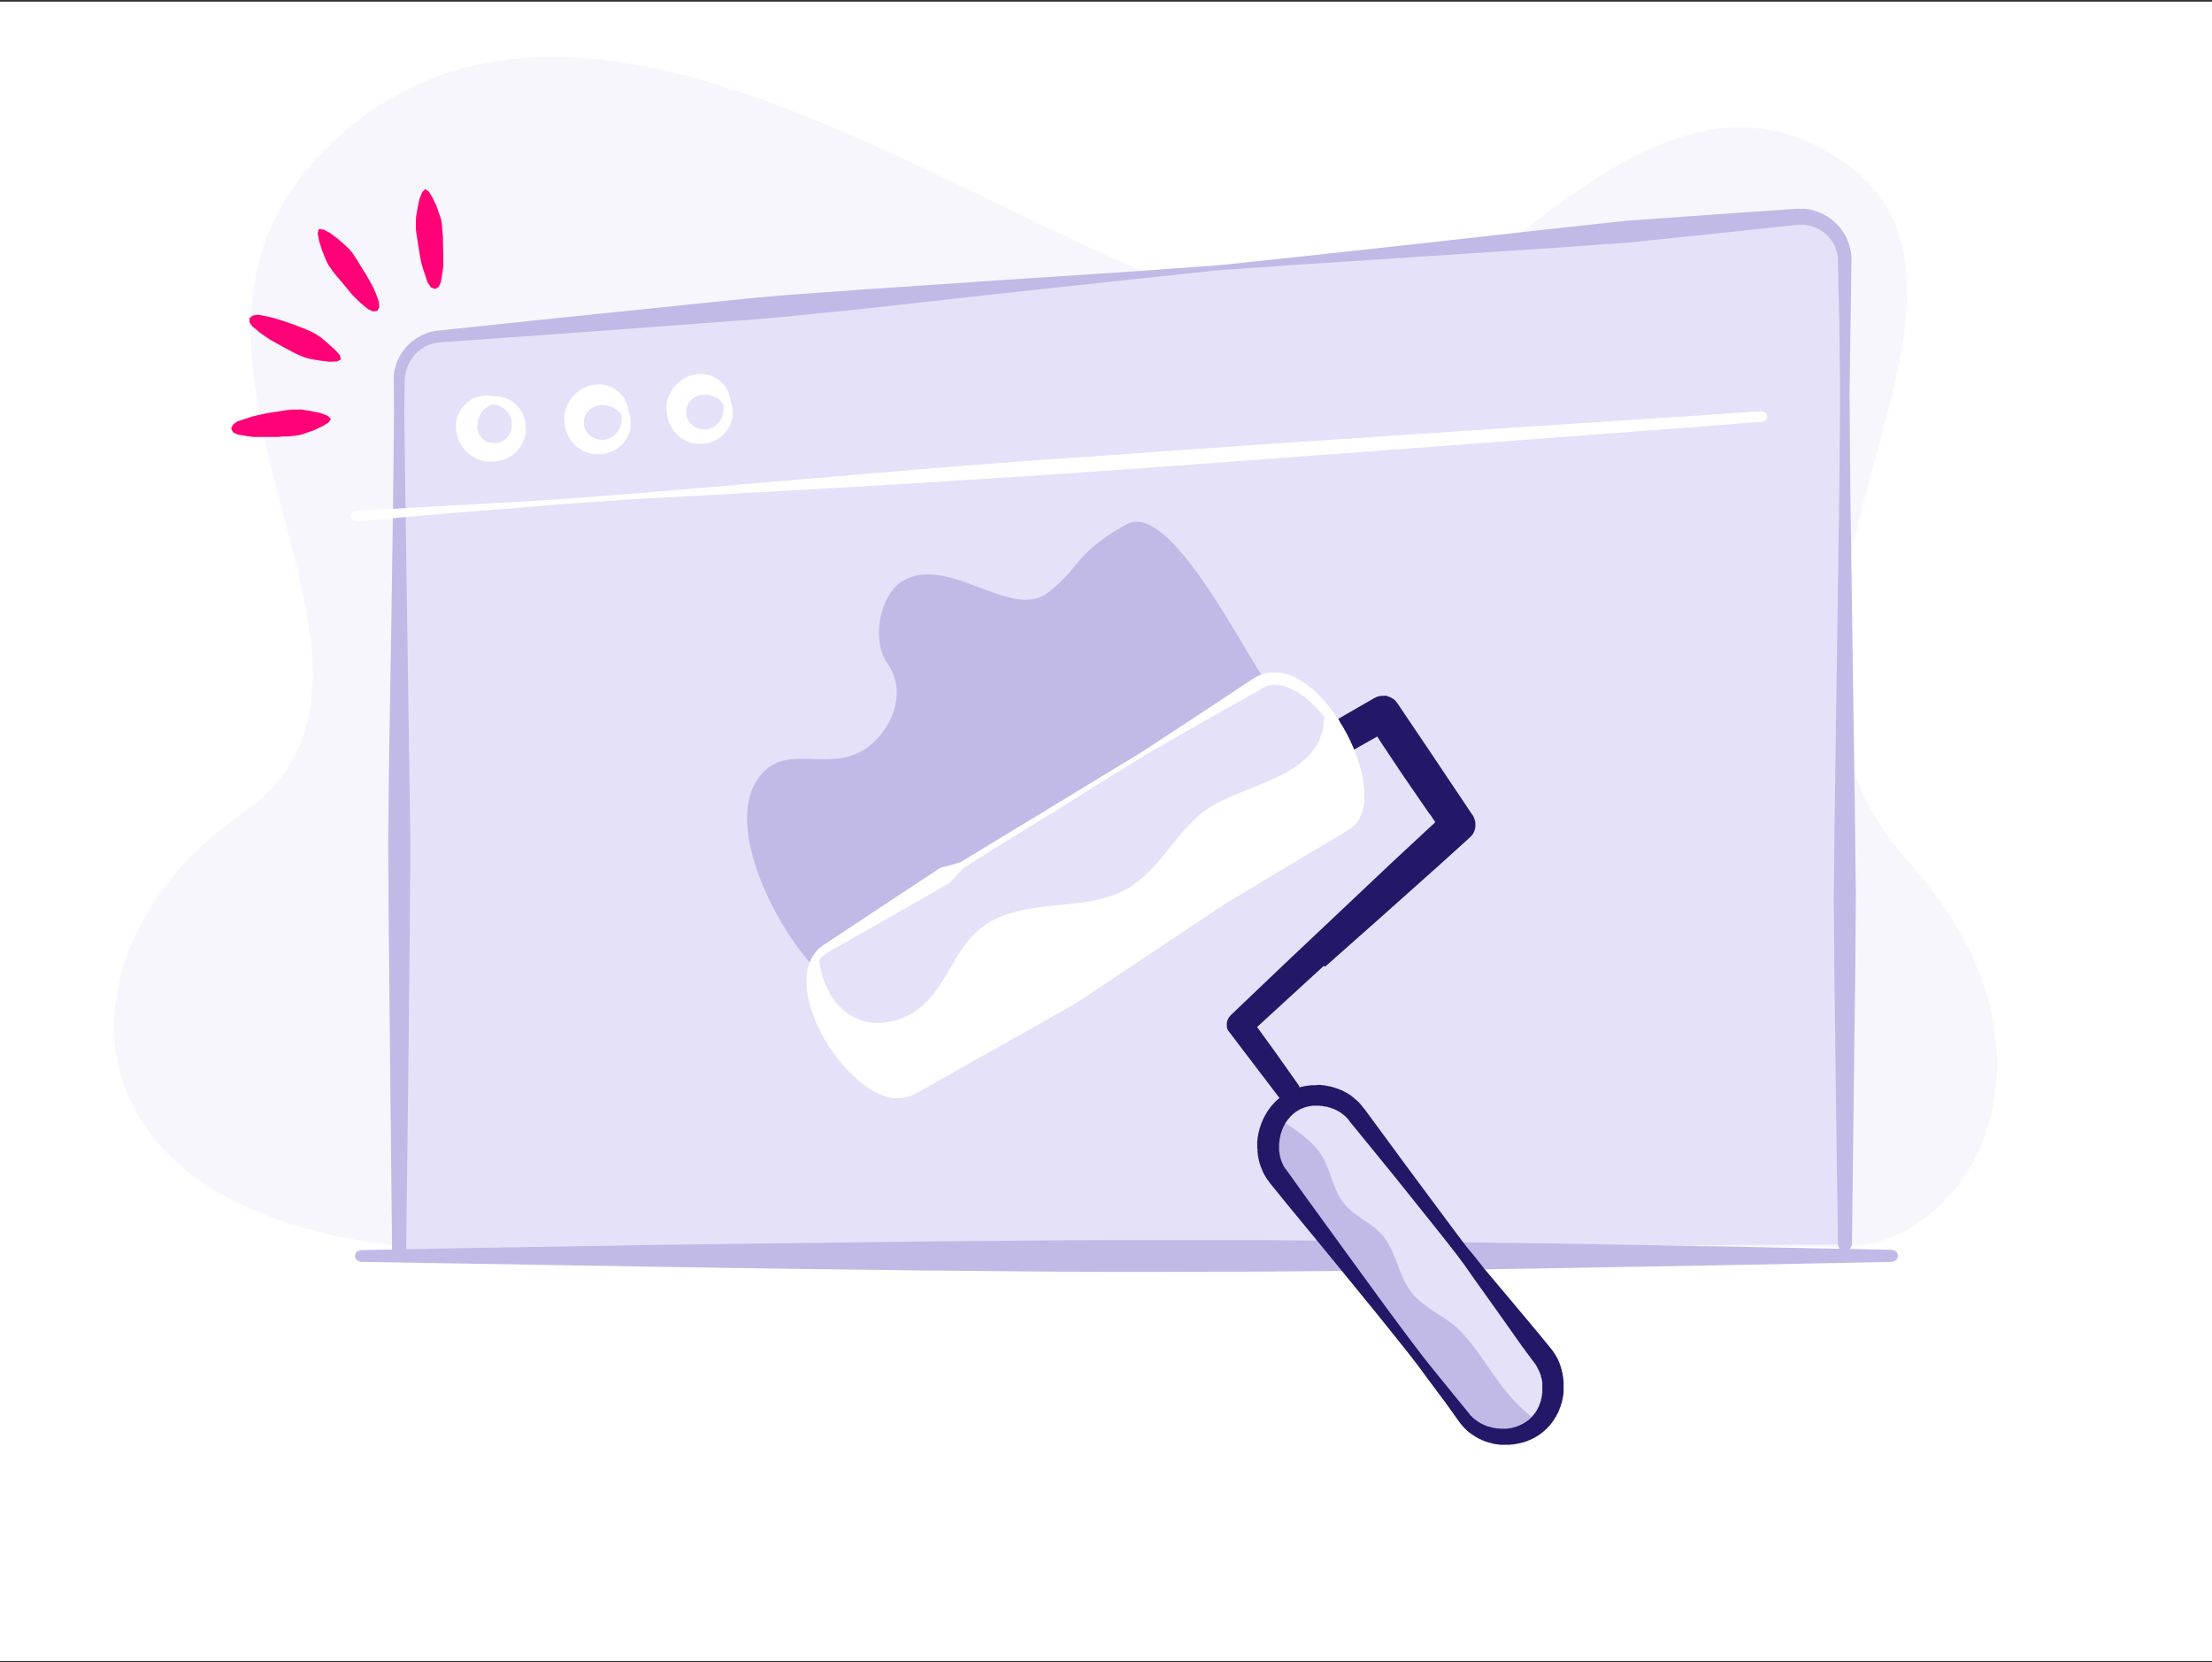 <svg viewBox="0 0 800 601" xmlns="http://www.w3.org/2000/svg" xmlns:serif="http://www.serif.com/" fill-rule="evenodd" clip-rule="evenodd" stroke-linejoin="round" stroke-miterlimit="1.4"><rect x="0" y="0" width="800" height="601" fill="#333333" stroke="none"/><path serif:id="Choose your design" fill="#fff" d="M0 .6h800v600H0z"/><path serif:id="background shadow" d="M666 450.8c45.1 1 87.6-69.2 24.3-139.2-76.4-84.4 47.2-202.7-23-252.7-54.7-38.8-106.1 19.9-148.3 48.7C433.7 165.7 232.6-64 116 55.6c-74.4 76.5 46.4 186.6-28.6 238.6-73.8 51.1-70.4 159.2 93 158.1l485.4-1.5z" fill="#e5e1f9" fill-opacity=".3"/><path d="M667.2 450V94.4a16 16 0 0 0-17.4-16L159 121.8a16 16 0 0 0-14.6 16v314.6" fill="#e5e1f9"/><path d="M651 75.5h2l.2.1h.5l.3.1h.4l.3.1h.2l.3.1.2.1h.2l.3.1h.2l.2.2h.3l.2.1h.2l.3.2h.2l.2.1.2.1.3.1.2.1.2.1.2.1.2.1.3.1.2.1.2.1.2.1.2.2h.2l.2.2.3.1.2.2h.2l.2.2.2.2.2.1.2.1.2.2.2.1.2.2.1.1.2.2.2.1.2.2.2.2.2.1.1.2.2.2.2.1.2.2.1.2.2.2.2.2.1.1.2.2.2.2.1.2.2.2.1.2.2.2.1.2.1.2.2.2.1.2.1.2.2.2.1.2.1.2.2.2v.2l.2.2.1.2.1.2.1.2.1.2.1.3.1.2.1.2.1.2.1.2.1.3v.2l.2.2v.2l.1.3.1.2v.2l.1.2.1.3v.2l.1.2v.3l.1.2v.2l.1.3v.2l.1.2v.5l.1.3v.4l.1.3v1.9l-.3 21.5-.4 26.5.3 35.3.8 56.2.8 56 .4 34.8-.2 25-.5 40-.7 59v1.3l-.8 1.8-1.8.8-1.8-.8-.7-1.7v-1.5l-.8-59-.5-40-.2-24.9.4-34.8.8-56 .8-56.2.3-35.3-.3-26.5-.5-21.5V92.8l-.1-.2V92.3l-.1-.2V91.8l-.1-.2V91.3l-.1-.2V91l-.1-.1v-.2l-.1-.2-.1-.1V90l-.1-.1v-.2l-.1-.2-.1-.1v-.2l-.1-.1-.1-.2v-.2l-.2-.1v-.2l-.1-.1-.1-.2v-.1l-.2-.2v-.1l-.2-.2v-.1l-.1-.2-.1-.1-.1-.1-.1-.2-.1-.1-.1-.2-.1-.1-.1-.1-.2-.2v-.1l-.2-.1v-.2l-.2-.1-.1-.1-.1-.2h-.2v-.2l-.2-.1-.1-.1-.2-.2-.2-.2-.2-.1v-.1l-.2-.1-.2-.1V84l-.2-.1-.2-.2h-.1l-.2-.2-.2-.1-.2-.1-.1-.1-.2-.1-.1-.1h-.2l-.1-.2h-.2l-.1-.1-.2-.1h-.1l-.2-.1-.1-.1h-.2l-.2-.2H656.2l-.1-.1-.2-.1h-.1l-.2-.1h-.2l-.1-.1h-.2l-.2-.1H654.6l-.1-.1h-.2l-.2-.1h-.5l-.1-.1h-.5l-.2-.1H650l-35.7 3.8-25.3 2.6-27.8 2-45.8 3-46 3-28.6 2-30.2 3.2-48.4 5.2-48.5 5.4-30.5 3.1-11.9 1-18.7 1.4-48.6 3.6-45 3.2H158.6l-.2.1h-.4l-.2.1H157.4l-.2.1H157l-.2.1h-.1l-.2.1H156.1l-.1.1h-.2l-.1.1-.2.1h-.1l-.2.1h-.1l-.2.1h-.1l-.2.2H154.3l-.1.2h-.2l-.1.1h-.1l-.2.1-.1.1-.2.1h-.1l-.1.2h-.2l-.1.1-.1.1-.2.1h-.1l-.1.2h-.2v.2h-.2l-.1.2h-.2v.2h-.2l-.1.2h-.1l-.2.2-.2.2h-.1l-.1.2-.1.1-.1.1-.2.1v.1l-.2.2-.2.2v.1l-.2.1v.2h-.2v.2l-.2.1v.1l-.2.2v.1l-.2.1v.2l-.1.1-.1.1-.1.2v.1l-.2.1v.2l-.1.1-.1.1v.2l-.2.1v.2l-.1.1v.2l-.1.1-.1.1v.2l-.1.1-.1.2v.1l-.1.2v.1l-.1.2v.1l-.1.2v.1l-.1.2v.2l-.1.1v.2l-.1.1V134.6l-.1.2V135.1l-.1.2V135.6l-.1.2v.6l-.1.2v1l-.2 10.7.4 30.4.7 48.4.7 48.2.4 30-.2 30.7-.5 49.7-.8 66.6-.7 2.3-1.8 1-1.8-1-.8-2.3-.7-66.7-.5-49.6-.2-30.8.3-30 .8-48.2.7-48.3.3-30.4-.1-10.7v-1.9l.1-.2v-.7l.1-.2v-.4l.1-.2v-.2l.1-.2v-.2l.1-.2v-.2l.1-.2v-.2l.1-.2v-.2l.1-.2.1-.2v-.2l.1-.2.1-.2v-.2l.2-.2v-.2l.1-.2.1-.2v-.2l.2-.2v-.2l.2-.1v-.2l.1-.2.1-.2.1-.2.1-.1.1-.2.1-.2.2-.2v-.2l.2-.1v-.2l.2-.2.1-.1.1-.2.2-.2v-.1l.2-.2.1-.2.2-.1v-.2l.2-.1.1-.2.2-.2.1-.1.2-.2.1-.1.1-.2.2-.1.1-.2.2-.1.1-.1.2-.2.1-.1.2-.2.1-.1.2-.1.1-.2.2-.1.2-.1.1-.2h.2l.2-.2.1-.1.2-.1.2-.2h.1l.2-.2.2-.1.2-.1.1-.1.2-.1.2-.1.2-.1.2-.1.1-.1.2-.1.2-.1.2-.1.2-.1.2-.1h.2l.2-.2h.2l.2-.1.2-.1h.2l.2-.2h.2l.2-.1h.2l.2-.1h.2l.2-.2h.4l.2-.1h.2l.2-.1h.2l.2-.1h.5l.2-.1h.4l.2-.1h.5l44.7-4.7 48.6-5 18.6-1.9 12-1.1 30.5-2.2 48.7-3.3 48.6-3.2 30.2-2.2 28.6-3 45.8-5 45.6-5.1 27.8-3 25.3-1.8 35.8-2.5h1.4z" fill="#c1bae7"/><path d="M454.7 448.4l37.1.3 37.5.5 36.7.5 67 1.2 49.7 1h1.6l1.6.7.6 1.5-.6 1.5-1.6.7h-1.6l-49.6 1-67 1.2-36.8.6-37.5.4-37 .3-35.8.1h-18.4l-20.5-.1-45.1-.4-47.8-.6-47-.7-77.6-1.3-30.3-.5h-1.8l-1.6-.7-.6-1.5.6-1.5 1.6-.6h1.8l30.3-.6 77.5-1.3 47-.6 47.9-.6 45.1-.4 20.5-.1h54.1zM295.6 351c-16.1-16.4-36.3-57.3-18.4-72.8 10-8.7 24.8 1.7 37.6-8.8 7.2-5.9 13.8-18.7 6-29.8-5.5-7.7-2.8-23.8 5-29.1 16.2-10.8 39.8 13.8 52.9 4 12.2-9.1 9.2-13.9 28.7-24.9 15.3-8.5 40.6 42.6 49.9 56 3.4 4.9 8.6 11.6 6.6 18.1-4 13-15.7 20.5-27 26.8a202.6 202.6 0 0 1-34.3 16.2c-21.3 7.2-45.3 5.5-66 14.3-13 5.5-19.8 17.8-32 24.8" fill="#c1bae7"/><path d="M638.5 149.2l.7 1.3-.5 1.4-1.5.6-29.5 2.3-70.3 5.3-41.8 3.1-41.8 3.1-38.2 2.8-16.8 1.2-14.5 1-13.2.9-13 .8-25 1.6-23.8 1.4-22.6 1.3-41 2.3-18.4 1-16.7 1.2-9.1.6-11.3 1-25.4 2-35 3-.8.1-1.4-.4-.6-1.3.4-1.4 1.3-.7h.8l35.2-2 25.4-1.4 11.2-.7 9.1-.7 16.8-1.3 18.3-1.5 41-3.5 22.5-1.9 23.8-2 25-2 12.9-1 13.2-.9 14.5-1 16.8-1.2 38.2-2.7 41.8-2.8 41.9-2.8 70.3-4.6 29.6-2 1.5.5zM178.2 146.3H177.8l-.1.1h-.2v.1h-.2v.1h-.2v.1h-.2l-.1.1h-.1l-.1.1-.2.1-.1.1h-.1v.1h-.2v.1h-.1v.1h-.2v.1l-.1.1-.1.1h-.1v.1h-.1l-.1.2h-.1v.1l-.1.1h-.1v.1h-.1v.1l-.1.1-.1.1h-.1v.1l-.1.1-.1.1v.1h-.1v.1l-.1.1v.1h-.1v.2h-.1l-.1.2-.1.2h-.1v.2h-.1v.2h-.1v.2h-.1v.2l-.1.2v.1l-.1.1v.2l-.1.1v.2h-.1v.4h-.1v.5l-.1.1v1.2h-.1v1.3l.1.1v.4h.1v.4h.1V156.4h.1v.2h.1V156.9h.1v.1l.1.1v.1l.1.1v.2h.1l.1.1v.1h.1v.1l.1.1v.1h.1v.1h.1v.1h.1v.1l.1.1.1.1.1.1.1.1.1.1h.1v.1h.1l.1.1.1.1h.1v.1h.1v.1h.2v.1h.1l.2.1.1.1h.1l.1.1h.2v.1h.2v.1h.2l.2.1h.2l.1.1H177.6l.2.1H180.1l.1-.1H180.5l.1-.1h.2l.1-.1h.2v-.1h.2v-.1h.2v-.1h.2v-.1h.2v-.1h.2v-.1l.1-.1h.1v-.1h.1v-.1h.2v-.1h.1l.1-.1.1-.1.1-.1v-.1h.1l.1-.1.1-.1.1-.1.1-.2h.1v-.1l.1-.1.1-.1.1-.2h.1v-.2h.1v-.2h.1v-.1l.1-.1v-.1h.1v-.2l.1-.1v-.2h.1v-.1l.1-.2v-.2h.1V155.3l.1-.1V155l.1-.1v-.6l.1-.1V152.3h-.1v-.4l-.1-.2v-.2l-.1-.1v-.2h-.1V150.8h-.1v-.2h-.1v-.2h-.1v-.2l-.1-.1-.1-.2-.1-.1v-.1l-.1-.1v-.1l-.1-.1-.1-.1v-.1h-.1l-.1-.2h-.1v-.2h-.1v-.1h-.1l-.1-.1v-.1h-.1v-.1h-.2v-.2h-.2v-.2h-.2v-.1h-.1v-.1h-.1l-.1-.1v-.1h-.2v-.1h-.1v-.1h-.2v-.1h-.1l-.1-.1-.2-.1h-.1l-.1-.1-.2-.1h-.1l-.1-.1h-.1l-.1-.1h-.1l-.2-.1h-.2v-.1H179.7l-.1-.1H179.3l-.1-.1h-.4l-.1-.1h-.5zm.2-3h2l.1.1h.5v.1h.4l.2.1h.2v.1H182.2l.2.1h.1l.1.1h.2v.1h.2l.1.1h.2v.1h.2l.1.1h.2v.1l.2.1h.1l.1.1h.2v.2h.2l.1.1h.1l.1.1.2.1.2.2h.1l.1.1.1.1h.1l.1.2h.1l.1.1.1.1.2.1v.1l.2.1v.1h.2v.2h.2v.2h.1l.1.2h.1l.1.2h.1l.1.2v.1l.2.1v.1l.2.1v.1l.1.1.1.2.2.2v.1l.1.1v.1l.2.2.1.2v.1l.1.2h.1v.2l.1.1v.2h.2v.4h.1v.2l.1.2.1.2v.2l.1.1v.1l.1.2V151.7l.1.1v.1l.1.2v.4l.1.2v.4l.1.2V154.2l.1.1V156.3l-.1.1v.5l-.1.1V157.3l-.1.2V157.8l-.1.1V158.2l-.1.1v.2l-.1.1v.2l-.1.1v.1l-.1.2v.1l-.1.1v.2l-.2.1v.2l-.1.2-.1.2-.1.2-.1.1v.2l-.2.1v.1l-.1.2h-.1v.2l-.2.1v.1l-.1.2h-.1l-.1.2v.1l-.2.1v.2h-.2v.2l-.2.1v.1l-.2.1v.1l-.2.1v.1h-.1v.2h-.2v.2h-.2v.2h-.2l-.1.2h-.1l-.1.2h-.2v.1l-.2.1-.1.1-.1.1-.2.1-.2.2h-.1l-.2.1-.1.1h-.1l-.2.2-.2.1-.2.1-.2.1-.2.1h-.1l-.1.1-.2.1h-.1l-.2.1h-.1l-.2.1h-.1l-.1.1-.2.1h-.1l-.2.1H181.2l-.1.1h-.2l-.1.1h-.4l-.1.1H180l-.2.1h-.5l-.1.1H175.6l-.2-.1H175.1l-.1-.1H174.7l-.2-.1h-.2l-.1-.1h-.2l-.1-.1h-.2l-.1-.1h-.2l-.1-.1h-.2l-.1-.1h-.2l-.1-.1-.1-.1h-.2l-.1-.1-.2-.1h-.1l-.2-.1-.1-.1h-.1l-.2-.2h-.1l-.1-.1-.2-.1h-.1l-.1-.2h-.2l-.1-.2h-.1l-.2-.1v-.1l-.2-.1-.1-.1-.2-.1v-.1l-.2-.1-.1-.1-.1-.1-.2-.1v-.1l-.2-.1-.1-.1-.1-.2h-.1l-.1-.2h-.2v-.2l-.2-.1v-.1l-.2-.2-.2-.2v-.1l-.2-.2-.2-.2v-.1l-.1-.2-.1-.1-.1-.1-.1-.2-.1-.1v-.1l-.2-.2v-.1l-.1-.2h-.1v-.2l-.2-.2V159.6l-.2-.1V159.2l-.2-.2V158.7l-.1-.1v-.2l-.1-.1-.1-.2V157.8l-.1-.1v-.2l-.1-.2v-.1l-.1-.2V156.7l-.1-.2v-.5l-.1-.1V155l-.1-.1v-2.2l.1-.2V152.2l.1-.2V151.7l.1-.2v-.2l.1-.1V150.9l.1-.1.1-.2v-.2l.1-.1v-.2l.1-.1.1-.2v-.1l.1-.2.1-.1v-.2l.1-.1.1-.2v-.1l.2-.1v-.2l.1-.1.1-.2.2-.2v-.2h.2v-.2l.1-.1v-.1h.1l.1-.2.1-.1.1-.1.1-.1.1-.2h.1l.1-.2.1-.1.1-.1.2-.1v-.1l.2-.1v-.1l.2-.1.1-.1.1-.1.2-.1v-.1l.2-.1.1-.1.1-.1.1-.1.2-.1h.1l.1-.2h.2v-.1l.2-.1h.1l.2-.2h.2l.2-.2h.1l.1-.1h.2l.1-.1h.1l.2-.1h.1l.2-.1.1-.1h.1l.2-.1H172.9l.1-.1H173.3l.1-.1H173.7l.2-.1h.4l.1-.1h1.1l.1-.1H177.2l.1.1h.5l.1.1h.2v.1H178.5zM216.3 139h1.3l.2.1h.5l.1.1h.5l.1.1h.2l.1.1h.4l.1.1h.2v.1h.2l.2.1h.1l.2.2H221l.1.1.1.1h.2l.1.1.2.1h.1l.1.2h.2l.1.1h.1l.2.2.2.1.1.1.2.1v.1h.2l.1.2h.1l.2.2.2.2h.1l.1.2h.1l.1.2h.1l.1.2.1.1.2.1v.1l.2.1v.1l.1.1.1.2h.1v.1l.1.1.1.1.1.1v.2h.2v.2l.1.1.1.2.1.2.1.1v.2l.2.1V145.2l.1.1.1.1v.2l.1.1v.1l.1.2v.1l.1.1v.2l.1.1v.2h.1v.2l.1.2V147.4h.1v.7l.1.1v.5l.1.2v.1l.1.2v.1l.1.1V149.7l.1.1v.2l.1.1v.4l.1.2v.2l.1.2v.6l.1.2V154.5h-.1V155.2l-.1.2v.2l-.1.1V156l-.1.1v.2l-.1.1V156.6h-.1v.2l-.1.1v.2l-.1.1v.1l-.1.1-.1.2v.1l-.1.1v.1l-.1.2h-.1v.2l-.1.1-.1.1v.2h-.2v.2l-.1.1v.1l-.2.1v.2h-.1l-.1.2v.1l-.2.1v.1l-.1.1-.1.1-.1.1v.1h-.1l-.1.2h-.1l-.1.2h-.1l-.1.2h-.1l-.1.2h-.1l-.1.2h-.1l-.1.1-.1.1-.2.1v.1l-.2.1-.1.1h-.1l-.1.2h-.1l-.2.1v.1l-.2.1h-.1l-.2.2-.2.1h-.1l-.2.2h-.2l-.2.2h-.2l-.2.2H221l-.1.1h-.2v.1h-.2l-.2.1h-.1l-.2.1h-.1l-.2.1h-.1l-.2.1h-.2l-.2.1H218.7l-.1.1h-.6l-.2.1H214.4l-.1-.1h-.5l-.1-.1H213.4l-.1-.1h-.2l-.1-.1H212.7l-.1-.1h-.2l-.1-.1h-.2l-.1-.1h-.1l-.2-.1-.1-.1h-.1l-.2-.1h-.1l-.1-.2H210.8l-.1-.2h-.2l-.1-.1h-.1l-.2-.2-.2-.1h-.1l-.2-.2-.2-.1-.1-.1-.2-.1v-.1l-.2-.1-.1-.1-.1-.1h-.2v-.2h-.2l-.1-.2-.1-.1-.1-.1-.1-.1-.1-.1-.1-.1-.2-.1v-.1l-.2-.2-.2-.2v-.1l-.2-.1v-.1l-.2-.2-.2-.2v-.1l-.1-.2-.1-.1-.1-.1-.1-.2v-.1l-.2-.1v-.2l-.1-.1-.1-.1v-.2l-.2-.1v-.2l-.1-.1v-.2l-.2-.1V156.8l-.1-.2-.1-.1v-.2l-.1-.1v-.2l-.1-.1v-.2l-.1-.1v-.2l-.1-.1v-.2l-.1-.2v-.1l-.1-.2V154.3l-.1-.2v-.4l-.1-.2v-.8l-.1-.1V150l.1-.1v-.5l.1-.2V149l.1-.1V148.5l.1-.2v-.1l.1-.2v-.1l.1-.2v-.1l.1-.2v-.1l.1-.2v-.1l.1-.2.1-.1v-.2l.1-.1.1-.1v-.2l.1-.1.1-.2v-.1l.2-.1v-.2l.1-.1v-.2h.2v-.2l.1-.2h.1l.1-.2.1-.2h.1v-.2l.2-.1v-.2h.2v-.2l.2-.1v-.2h.2l.1-.2.1-.1.1-.1.1-.2h.1l.2-.2.2-.2.1-.1.1-.1.2-.1v-.1l.2-.1.1-.1.2-.1v-.1l.2-.1.1-.1.2-.1.1-.1.2-.1v-.1h.2l.2-.2h.1l.2-.1.1-.1.2-.1h.1l.2-.2h.1l.2-.1h.1l.2-.1.1-.1h.2l.1-.1h.2v-.1h.1l.2-.1h.2l.1-.1h.2l.2-.1H213.7l.2-.1h.1l.2-.1h.5l.1-.1H215.8l.2-.1H216.3zm8.2 10.6l-.1-.1-.1-.1v-.1h-.1l-.1-.2-.2-.1v-.1h-.1v-.1h-.1l-.1-.2h-.1l-.1-.2h-.2v-.1l-.1-.1-.2-.1-.1-.1-.2-.1-.1-.1-.2-.1-.1-.1-.2-.1h-.1l-.1-.1-.2-.1h-.1v-.1h-.2l-.1-.1h-.2v-.1H220.7v-.1H220.4v-.1H220l-.1-.1H219.7l-.1-.1h-.5l-.2-.1H216.9l-.2.1h-.4l-.1.1H215.8v.1H215.6v.1h-.2l-.1.1h-.2l-.1.1h-.2v.1h-.2l-.1.1h-.1l-.1.1h-.1v.1h-.2v.1h-.1v.1h-.1l-.1.1h-.1l-.1.1-.1.1-.1.1h-.1v.1h-.1v.1h-.1v.1h-.1v.1h-.1v.1l-.1.1-.1.1-.1.1-.1.1v.1h-.1v.1h-.1v.2h-.1v.1l-.1.1v.2h-.1v.1l-.1.1v.1h-.1v.2l-.1.1v.2l-.1.1v.2l-.1.1V151.3l-.1.1v.5h-.1V153.9l.1.1V154.3l.1.2v.1l.1.2v.1l.1.1v.1l.1.2.1.2v.1h.1v.2h.1v.1h.1v.2h.1v.1l.1.1.1.1v.1l.1.1.1.1.1.1.1.2h.1v.1h.1l.1.1.1.1.1.1.1.1h.1v.1h.1v.1h.2v.1h.1l.1.1.1.1h.1v.1h.2v.1h.2v.1h.2v.1h.2l.1.1h.2v.1H215.6v.1H216v.1H216.2l.1.1h.7v.1H218.9l.1-.1h.4v-.1H219.7l.1-.1h.2l.1-.1h.2v-.1h.2l.1-.1h.1l.2-.1.1-.1h.1v-.1h.2l.1-.1.1-.1h.1v-.1h.2v-.1h.1v-.1h.1l.1-.1.1-.1.1-.1.1-.1h.1v-.1l.1-.1h.1v-.1h.1v-.2h.2v-.1l.1-.1.1-.2h.1v-.2h.1v-.1h.1v-.2h.1v-.1h.1v-.2h.1v-.1h.1v-.2h.1v-.2h.1v-.2h.1v-.2l.1-.1v-.2h.1v-.2l.1-.1V153.6h.1V153.2l.1-.1v-.5h.1V150l-.1-.1v-.2h-.1zM253.3 135.2h1l.1.1h.7l.1.1H255.5l.2.1H256l.2.1H256.5l.1.1h.2l.1.1h.2l.1.1h.2l.1.1h.1l.2.2H258l.1.1.1.1h.2l.1.2h.2v.1h.2l.2.2.2.1.1.1h.2l.1.2h.1l.1.1.2.1v.1l.2.1.1.1.1.1.2.1v.1l.2.1v.1l.2.1.1.1.1.1.1.1.1.1.1.2h.1l.1.2h.1l.1.2v.1h.1v.1l.2.2.1.2.1.1.1.1v.2l.2.1v.1l.1.2.1.2.1.1v.2l.1.1.1.1v.2l.1.1v.1l.1.2v.1l.1.1.1.2V142.8h.1v.2l.1.2v.1l.1.1v.5l.1.1v.6l.1.1v.5h.1v.2l.1.2.1.2v.2l.1.2v.2l.1.2v.2l.1.2v.4l.1.2v1.1h.1v1.7l-.1.2v.4l-.1.2v.4l-.1.2v.2l-.1.2-.1.2V152.7l-.1.1v.1l-.1.2-.1.2v.1l-.1.2-.1.2-.1.1v.2h-.1v.2l-.2.1V154.7h-.2v.2l-.1.1v.1l-.1.2h-.1l-.1.2v.1l-.2.1v.1l-.1.1-.1.2h-.1v.2h-.2v.2h-.1l-.2.2v.1l-.1.1-.1.1-.1.1-.1.1-.1.1-.2.1v.1h-.2v.2h-.2v.2h-.2l-.1.2h-.1l-.2.1v.1l-.2.1h-.1l-.1.2h-.2v.1l-.2.1h-.1l-.2.1v.1h-.2l-.2.2-.2.1h-.2v.1h-.2l-.2.2h-.2l-.2.1h-.1l-.2.1h-.1l-.2.1h-.1l-.2.1h-.1l-.1.1H256.3l-.2.1H255.8l-.1.1h-.5l-.1.1h-.6l-.2.1H251.7l-.2-.1h-.4l-.2-.1h-.2l-.2-.1H250.2l-.1-.1h-.2l-.1-.1h-.1l-.2-.1H249.2l-.1-.1-.1-.1h-.2l-.1-.1h-.2v-.1h-.2l-.2-.1v-.1h-.2l-.2-.1v-.1h-.2l-.1-.2h-.2l-.1-.1h-.1l-.2-.2-.2-.1-.1-.1-.2-.1-.2-.2h-.1l-.1-.2h-.2v-.2h-.2l-.1-.2h-.1l-.1-.2h-.2v-.2h-.2v-.2h-.2l-.1-.2-.1-.1-.1-.1-.1-.1-.1-.1-.1-.2h-.1l-.1-.2-.1-.1-.1-.2-.2-.2v-.1l-.2-.2-.1-.2-.1-.2h-.1v-.2l-.2-.2v-.1l-.1-.1-.1-.2v-.1l-.2-.2V153.3l-.2-.1V152.9l-.2-.2V152.4l-.1-.1v-.2l-.1-.1v-.2l-.1-.2v-.1l-.1-.2v-.1l-.1-.2V150.7l-.1-.2V150.2l-.1-.1v-.7l-.1-.1V145.9l.1-.1V145.5l.1-.2V145l.1-.1V144.6l.1-.2v-.1l.1-.2v-.1l.1-.2v-.1l.1-.2v-.1l.1-.2.1-.1v-.2l.1-.1.1-.2v-.1l.1-.1.1-.2v-.1l.1-.2.1-.1.1-.1v-.2l.2-.1v-.1l.1-.2.1-.1v-.1l.2-.2v-.1l.2-.1v-.2l.1-.1.1-.1.1-.1.1-.2.1-.1.1-.1.1-.1.2-.2.2-.2v-.1l.2-.1.1-.1.1-.2h.1l.2-.2.2-.2h.1l.2-.2v-.1l.2-.1.1-.1.2-.1h.1l.1-.2h.2l.1-.2h.2v-.2h.2l.2-.1.1-.1h.2l.1-.2h.2l.1-.1h.2l.1-.2h.2l.1-.1h.2l.1-.1.2-.1h.1l.2-.1h.2l.1-.1h.2l.2-.1h.1l.2-.1H250.8l.2-.1H251.3l.2-.1h.5l.1-.1H253.2zm8.2 10.7l-.1-.1v-.1h-.1l-.1-.2-.2-.1-.1-.2-.1-.1h-.1v-.2h-.2v-.2h-.2l-.1-.1v-.1h-.1l-.1-.1h-.1v-.1h-.1l-.1-.1v-.1h-.2v-.1h-.2v-.1h-.2v-.1h-.1v-.1h-.2l-.1-.1h-.1v-.1h-.2v-.1h-.2l-.1-.1h-.1l-.1-.1h-.2l-.2-.1H257.2v-.1H256.9l-.1-.1H256.4l-.2-.1H253.5l-.1.1H253l-.1.1H252.7v.1h-.4v.1h-.2v.1h-.2l-.1.1h-.1l-.1.1h-.2v.1h-.2v.1h-.1l-.1.1-.2.1-.1.1h-.1v.1h-.1v.1h-.1l-.1.1h-.1v.1h-.1v.1h-.1v.1l-.1.1-.1.1-.1.1-.1.1-.1.1v.1h-.1v.1h-.1v.1h-.1v.1l-.1.1v.1l-.1.1v.1l-.1.1v.1h-.1v.2h-.1V146.7h-.1v.1l-.1.1v.2l-.1.1V147.4h-.1v.4l-.1.2V150.4h.1V150.7h.1V151h.1v.2l.1.2.1.2v.1h.1v.2h.1v.2h.1v.1l.1.1v.1h.1v.1l.1.1.1.1v.1l.1.1.1.1.1.1.1.1.1.1.1.1.1.1.1.1.1.1h.1v.1h.1v.1h.2v.1h.1v.1h.1l.1.1h.1v.1h.2v.1h.2v.1h.1l.1.1h.2v.1h.2l.1.1h.2v.1H252.7v.1h.4v.1h.5v.1H256l.2-.1h.2l.1-.1h.2l.1-.1h.2v-.1h.2l.1-.1h.1l.2-.1h.1l.1-.1.2-.1.1-.1h.2v-.1h.1v-.1h.2v-.1l.2-.1.1-.1v-.1h.1l.1-.1.1-.1h.1v-.1l.1-.1.2-.1v-.1l.1-.1h.1v-.1l.1-.1.1-.1v-.1h.1l.1-.2h.1v-.2h.1v-.1h.1v-.2h.1v-.1l.1-.2.1-.1v-.1h.1v-.2l.1-.1v-.1h.1v-.2l.1-.1v-.2l.1-.1v-.2l.1-.1V149.7l.1-.1v-.4h.1v-.6l.1-.1V146.4l-.1-.1V146h-.1v-.1z" fill="#fff"/><path d="M501 251.5l1 .3 1 .4.5.3.4.2.8.7.7.9 11.8 17.5 15.2 22.7.2.2.5 1 .3.9.2 1v1l-.1 1-.3.9-.4.9-.6.8-.7.7-11.5 10.4-20.4 18.2-20.3 18-.6-.2-24 22h-.1l6.1 8.4 8.7 12.3.5.8.8 3-1.6 2.7-3 .8-2.8-1.6-.8-1-12.5-16.4-5.3-7-.5-.6-.3-.6-.2-.8v-1.5l.2-.8.3-.7.4-.6.5-.6 19.3-18.4 19.6-18.5 19.8-18.7 15.3-14.2-2-3h-.1l-9.5-13.8-8.4-12.6-1-1.6-15 8.5v-.2L466 284l-16.8 9.2-30.6 16.5-22.3 12-.9.4-3.1.4-2.5-2-.4-3 2-2.6.8-.5 23.7-14.2 32.9-19.6L467 270l18.6-11 11.3-6.5 1-.5 1-.3 1-.1h1z" fill="#231768"/><path d="M454.9 247.1l-156 95.8c-19.4 12 12 64.5 32 52.1l156-95.7c17.4-10.7-12.4-64.2-32-52.2z" fill="#fff"/><clipPath id="a"><path d="M454.9 247.1l-156 95.8c-19.4 12 12 64.5 32 52.1l156-95.7c17.4-10.7-12.4-64.2-32-52.2z"/></clipPath><g clip-path="url(#a)"><path d="M296.1 346.3c1.7 16.5 14 28.4 30.5 21.7 15.3-6.1 16.8-24.7 29.5-33.4 14.5-9.8 32.9-5 48.4-11.7 14.3-6.1 19.6-21.3 31.6-30 12.4-9 39.7-11.5 42.5-30.2 5.1-34.2-47.1-30.3-64.5-25-29.2 8.6-51 24.4-74.3 42.9-25.7 20.2-35.9 22.7-44.2 53.7" fill="#e5e1f9"/></g><path d="M455.7 249.4l-18.3 10.3-20.3 11.6-5 3-8.6 5.3-22.4 14-21.6 13.3-11 6.9-5 5.4-16.7 9.6-27.1 15.4h-.1l-.1.1-.1.1h-.1l-.1.1h-.1v.1h-.1l-.1.1-.2.1v.1h-.2v.1l-.1.1h-.1l-.1.2h-.1l-.2.2-.1.1h-.1v.2h-.2v.1h-.1l-.1.2-.2.1v.1h-.1v.2h-.1l-.1.1v.1l-.1.1-.1.1-.1.2h-.1v.2h-.1l-.1.1v.1l-.1.1v.1l-.1.1-.1.1v.1h-.1v.2h-.1v.2h-.1v.2h-.1v.2h-.1v.2l-.1.1v.1l-.1.1v.1l-.1.1v.1l-.1.1V350h-.1v.2h-.1V350.6l-.1.1v.1l-.1.2v.2l-.1.1v.4h-.1V352l-.1.2V352.5l-.1.1V353.1h-.1v.6l-.1.1v1.1l-.1.1V359l.1.3v.6l.1.3v.6l.1.3v.3l.1.3v.3l.1.3.1.3v.4l.1.3.1.3v.3l.2.3v.3l.1.4v.3l.2.3v.3l.2.3v.3l.1.4.1.3.1.3.1.3.2.4v.3l.2.3v.3l.2.3.1.4.1.3.2.3v.3l.2.4.1.3.2.3.1.3.2.4v.3l.2.3.2.3.1.3.2.4.1.3.2.3.1.3.2.3.1.3.2.4.2.3.1.3.2.3.2.3.2.3.1.3.2.4.2.3.2.3.1.3.2.3.2.3.2.3.2.3.2.3.2.3.2.3.2.3.1.3.2.3.2.3.2.3.3.2.2.3.2.3.2.3.2.3.2.3.2.2.2.3.2.3.2.3.3.2.2.3.2.3.2.2.3.3.2.3.2.2.2.3.3.2.2.3.2.2.3.3.2.2.2.2.3.3.2.2.2.2.3.3.2.2.3.2.2.2.2.3.3.2.2.2.3.2.2.2.3.2.2.2.3.2.2.2.3.2.2.2.3.1v.1l.2.1.1.1h.2l.1.2h.1l.2.1v.1l.2.1h.1l.2.2h.1l.1.1h.2v.2h.2l.2.1.2.2H316l.1.2H316.3v.2H316.7l.2.2h.2l.2.1h.1l.1.2h.2l.2.1h.1l.2.1h.1l.1.1h.2v.1h.2l.2.1.2.1h.1l.2.1h.2l.2.1h.2l.1.1H320.4l.1.1H320.8l.1.1h.4l.1.1H322v.1H322.9l.2.1H325.7l.1-.1h.5l.1-.1h.2l.2-.1h.4v-.1H327.6l.1-.1h.2v-.1H328.2l.1-.1h.2v-.1h.2l.1-.1h.1l.1-.1h.1l.2-.1.2-.1.1-.1h.1l.1-.1h.1l.2-.2h.2v-.2h.2l.1-.1h.1l20-13.4 20.5-13.8 13.5-8.9 4.5-2.6 6.7-3.8 17.3-9.8 17.8-10 7.3-4 5.3-3.2 10.4-6.5 14.8-9.3 17.6-11.1.2-.1.1-.2h.2v-.1l.2-.1.1-.1h.1v-.2h.2l.1-.2.2-.1.1-.1v-.1h.1l.1-.2.2-.1v-.2h.1l.1-.1v-.1h.1v-.2h.2v-.2h.1v-.2h.1v-.1l.1-.1.1-.1v-.1h.1v-.2h.1v-.2h.1v-.2l.1-.1v-.1l.1-.1v-.1l.1-.1v-.2l.1-.1v-.1l.1-.1v-.2l.1-.1v-.2l.1-.1v-.2l.1-.1v-.2l.1-.2V292l.1-.1v-.4h.1v-.5l.1-.2V290.2l.1-.2V288.6l.1-.1v-2.3l-.1-.3v-.8l-.1-.3v-.3l-.1-.3v-.6l-.1-.3-.1-.3v-.3l-.1-.2v-.3l-.1-.3-.1-.3v-.3l-.1-.3-.1-.3v-.3l-.2-.4v-.2l-.1-.4-.1-.3-.1-.3-.1-.3-.1-.3-.1-.3-.1-.3-.1-.3-.1-.3-.1-.3-.1-.3-.1-.4-.2-.3v-.3l-.2-.3-.1-.3-.1-.3-.2-.3v-.3l-.2-.4-.2-.3v-.3l-.2-.3-.2-.3-.1-.3-.2-.3-.1-.3-.1-.4-.2-.3-.1-.3-.2-.3-.2-.3-.1-.3-.2-.3-.1-.3-.2-.3-.2-.3-.1-.3-.2-.4-.2-.3-.1-.3-.2-.3-.2-.3-.2-.3-.1-.3-.2-.3-.2-.3-.2-.3-.2-.3-.2-.2-.2-.3-.1-.3-.2-.3-.2-.3-.2-.3-.2-.3-.2-.3-.2-.3-.2-.2-.2-.3-.2-.3-.2-.3-.2-.2-.2-.3-.2-.3-.2-.3-.3-.2-.2-.3-.2-.3-.2-.2-.2-.3-.2-.2-.2-.3-.2-.2-.3-.3-.2-.2-.2-.3-.2-.2-.2-.3-.3-.2-.2-.3-.2-.2-.2-.2-.3-.3-.2-.2-.2-.2-.2-.2-.3-.2-.2-.3-.2-.2-.2-.2-.3-.2-.2-.2-.2-.2-.3-.2-.2-.2-.2-.2-.3-.2-.2-.2-.2-.1-.3-.2-.2-.2-.2-.2-.2-.1-.3-.2-.2-.2h-.1l-.1-.1-.2-.1-.2-.2h-.1l-.1-.1h-.1l-.2-.2-.2-.1h-.1l-.1-.2H468.6v-.2H468.2l-.1-.1-.1-.1h-.1l-.2-.1v-.1h-.2l-.1-.1h-.1l-.1-.1h-.1l-.2-.1-.2-.1-.1-.1h-.1l-.1-.1H466.2v-.1h-.2v-.1h-.2l-.1-.1h-.1l-.1-.1H465.2v-.1h-.2l-.2-.1h-.2l-.1-.1H464.2v-.1h-.4v-.1h-.4l-.1-.1H462.7v-.1h-1v-.1H459.8v.1H459.2v.1h-.4v.1H458.5l-.1.1h-.2l-.1.1h-.2l-.1.1h-.2v.1h-.2v.1h-.2l-.2.1-.2.1-.1.1h-.1l-.1.1h-.1l-.1.1-.1.1h-.1v.1l-.5.3zm-1.8-4.5h.2l.1-.1h.1l.2-.2H454.8l.1-.2H455.2l.1-.2H455.6l.1-.1h.2l.1-.1h.2l.1-.1h.2l.1-.1h.1l.2-.1h.1l.2-.1H457.5l.1-.1H458l.2-.1h.2l.2-.1H459l.1-.1H463.2l.1.1H463.6l.1.1h.5l.1.1H464.6l.1.1h.2l.1.1H465.3l.2.1h.1l.1.1h.2l.1.1h.2l.1.1h.1l.2.1h.1l.2.1h.1l.1.1h.2l.1.1.2.1h.1l.1.1h.2l.1.2h.2l.2.1.2.1h.1l.1.2h.2l.1.1h.1l.2.1.1.1.2.1.2.1.2.1v.1h.2l.2.2.2.1.2.1v.1h.2l.2.2.2.2h.1l.2.1.1.1.1.1.2.1.1.1.1.1h.2l.1.2.3.2.2.2.3.2.2.2.3.2.2.2.3.2.2.2.3.3.2.2.3.2.2.2.3.3.2.2.3.2.2.3.3.2.2.3.2.2.3.3.2.2.3.3.2.2.2.3.3.2.2.3.2.3.2.2.3.3.2.3.2.3.3.2.2.3.2.3.2.3.2.3.3.3.2.2.2.3.2.3.2.3.2.3.2.3.2.3.2.3.3.3.2.3.2.3.2.3.2.3.2.4.1.3.2.3.2.3.2.3.2.3.2.3.2.4.2.3.1.3.2.3.2.3.2.4.2.3.1.3.2.3.2.4.1.3.2.3.2.4.1.3.2.3.1.3.2.4.1.3.2.3.1.4.2.3.1.3.2.4.1.3.2.3.1.4.1.3.2.3v.4l.2.3.1.3.2.4v.3l.2.3.1.4.1.3.1.3.1.4.2.3v.3l.2.4v.3l.2.3v.4l.1.3.1.3.1.4v.3l.2.3V279.3l.1.4.1.3v.3l.1.3.1.4v.3l.1.3v.3l.1.4v.3l.1.3v.3l.1.3v.7l.1.3v.6l.1.3V290.3l-.1.1V291h-.1v.5l-.1.1v.4l-.1.2v.2l-.1.2v.2l-.1.2v.2l-.1.2-.1.2v.1l-.1.2v.2l-.1.1v.2h-.1v.2l-.1.1v.1l-.1.2-.1.2v.1l-.1.1-.1.1v.2h-.1v.2l-.1.1-.1.1v.1l-.1.1-.1.2-.1.2h-.1v.2h-.1l-.1.2-.1.1v.1l-.1.1-.1.1-.1.1v.1l-.2.1v.1l-.1.1-.1.1h-.1v.2h-.2v.2h-.2v.2h-.1l-.1.1-.1.1-.1.1h-.1l-.1.2h-.1l-.1.1-.1.1-.1.1h-.1l-.1.2h-.1l-.1.1h-.1l-.2.2-.2.1-.2.1-17.9 10.7-15 9-10.5 6.3-5.1 3.3-7 4.7-17 11.3-16.5 11-6.4 4.3-4.5 2.8-14 8-21.5 12-21 11.9h-.2l-.1.2h-.2l-.2.1-.1.1h-.2v.1h-.2l-.1.1h-.2l-.1.1h-.1l-.2.1-.2.1h-.1l-.2.1-.2.1H328.2l-.1.1H327.8v.1H327.4l-.2.1h-.4v.1h-.7l-.2.1H322.6l-.2-.1h-.4v-.1h-.5l-.1-.1H321.2v-.1H320.8l-.2-.1h-.1l-.1-.1H320.2l-.1-.1h-.2v-.1H319.5v-.1H319.3l-.1-.1h-.2v-.1h-.2l-.2-.1-.2-.1h-.1l-.2-.1-.1-.1h-.1l-.2-.1-.2-.1-.1-.1h-.2l-.1-.1h-.1l-.2-.2h-.2l-.1-.2h-.2l-.1-.1h-.1l-.2-.1v-.1h-.2l-.1-.2h-.2v-.1h-.2l-.1-.2h-.2l-.1-.1-.1-.1h-.2v-.2h-.2l-.1-.1-.2-.1v-.1l-.2-.1h-.1l-.2-.2-.2-.2h-.1l-.3-.2-.2-.2-.3-.2-.3-.2-.2-.2-.3-.2-.2-.2-.3-.2-.2-.2-.3-.2-.2-.2-.3-.2-.2-.2-.3-.2-.2-.2-.3-.3-.2-.2-.2-.2-.3-.2-.2-.3-.3-.2-.2-.3-.3-.2-.2-.2-.2-.3-.3-.2-.2-.3-.2-.2-.3-.3-.2-.2-.2-.3-.3-.3-.2-.2-.2-.3-.3-.3-.2-.2-.2-.3-.2-.3-.3-.2-.2-.3-.2-.3-.2-.3-.2-.2-.3-.3-.2-.3-.2-.3-.2-.3-.2-.3-.2-.3-.2-.3-.2-.3-.3-.3-.2-.2-.2-.3-.2-.3-.2-.3-.2-.3-.2-.4-.1-.3-.2-.3-.2-.3-.2-.3-.2-.3-.2-.3-.2-.3-.2-.3-.1-.3-.2-.3-.2-.4-.1-.2-.2-.4-.2-.3-.2-.3-.1-.3-.2-.4-.2-.3-.1-.3-.2-.3-.1-.3-.2-.4-.1-.3-.2-.3-.1-.3-.2-.3-.1-.4-.2-.3-.1-.3-.1-.3-.2-.4v-.3l-.2-.3-.1-.3-.2-.4v-.3l-.2-.3-.1-.3-.1-.4-.1-.3-.1-.3-.1-.3-.1-.3-.1-.4-.1-.3-.1-.3-.1-.3-.1-.4v-.3l-.2-.3v-.3l-.1-.3v-.4l-.2-.3v-.6l-.2-.3v-.7l-.1-.3v-.4l-.1-.2v-.8l-.1-.1v-1l-.1-.1V352.3l.1-.1V351.6l.1-.1v-.5h.1v-.5l.1-.1V350l.1-.2v-.2l.1-.2v-.1l.1-.1V349l.1-.1v-.2l.1-.1v-.1l.1-.2v-.1l.1-.1v-.2h.1v-.2l.1-.1v-.2l.1-.1v-.1l.1-.2h.1v-.2l.1-.1v-.1l.2-.2v-.2l.2-.1v-.2h.1v-.2l.1-.1.1-.1.1-.1v-.2h.2v-.2l.1-.1.1-.1v-.1l.2-.1v-.1l.1-.2h.1l.1-.2h.1l.1-.2h.1v-.2l.2-.1v-.1l.2-.1v-.1l.2-.1v-.1l.2-.1.1-.1.1-.1.1-.1h.1l.1-.2h.1l.2-.2.2-.1.1-.1.1-.1.1-.1.2-.1.2-.2h.1l26-17.2 16.1-10.6 7.2-2 11-6.7 21.8-13.2 22.5-13.7 8.6-5.2 5-3.2 19.5-12.8 17.5-11.6.5-.3.2-.2z" fill="#fff"/><path d="M484.3 397.9c2.3 1.1 2.6 1.4 3.5 2.2.9.7 1.3 1 2.9 3l67.5 87.5a18.8 18.8 0 0 1-2.3 24.6 18.6 18.6 0 0 1-25.8-1.9l-.5-.6-67.6-87.6c-6.7-9.2-2.9-23.9 8-28 4.6-1.7 9.9-1.3 14.3.8z" fill="#c1bae7" fill-rule="nonzero"/><clipPath id="b"><path d="M484.3 397.9c2.3 1.1 2.6 1.4 3.5 2.2.9.7 1.3 1 2.9 3l67.5 87.5a18.8 18.8 0 0 1-2.3 24.6 18.6 18.6 0 0 1-25.8-1.9l-.5-.6-67.6-87.6c-6.7-9.2-2.9-23.9 8-28 4.6-1.7 9.9-1.3 14.3.8z" clip-rule="nonzero"/></clipPath><g clip-path="url(#b)"><path d="M461.3 403.8c6 4.1 12.4 7.5 16.5 13.7 3.6 5.6 4.2 12.7 8.4 17.8 3.9 4.8 10 6.8 13.9 11.5 4.8 5.9 5.6 14 10 20 4.4 6.2 12.7 9 18 14.4 8.2 8.6 13.2 19.5 21.9 27.7a51 51 0 0 0 29.7 13.6c6.9.6 13.7-.4 17.6-7.2 11-19-1.4-39.8-12.2-55.8-10.7-16-21.2-32.1-33.1-47-5.6-7.1-10.8-15.1-18.6-19.8a69.3 69.3 0 0 0-29-8.8c-13.8-1.4-29.8-2.8-43 3-8.5 3.8-12.5 11.7-6 18.8" fill="#e5e1f9"/></g><path d="M476.3 392.3H477.7l.3.1h.8l.3.1h.2l.3.1h.3l.3.1h.2l.3.1h.3l.2.1h.3l.3.2h.2l.3.1h.3l.2.2h.3l.2.1.3.1.3.1.2.1.3.1.2.1.3.1.2.1.3.1.2.1.4.2.2.1.2.2h.2l.1.1h.1l.2.2h.2l.1.2h.2l.1.2h.2l.1.1.2.1.1.1h.1l.2.2.2.1.1.1.1.1h.1l.1.2h.1l.2.2.2.1.1.2.3.2.3.3.2.1.2.2.1.1.1.1.1.1h.1l.1.2h.1l.1.2h.1l.1.2.1.1.1.1.1.1.2.2v.1l.2.1.1.2.1.1.1.2.2.1.1.2.1.2.2.2.2.2 15.3 20.8 12.7 17.1 5.2 7 3.8 5 2.9 3.5 3.8 4.8 9.6 11.4 9.7 11.6 4 4.9 1 1.2.2.3.1.2.2.2.1.2.2.3.1.2.2.2.1.2.1.3.2.2.1.2.1.2.2.3v.2l.2.2.1.3.1.2.1.2.1.3.1.2.1.3v.2l.2.3v.2l.1.2.1.3.1.2v.3l.1.2.1.3v.2l.1.3.1.2v.3l.1.2v.3l.1.2v.5l.1.3v.2l.1.3v.7l.1.3v4.5l-.1.3v.4l-.1.3v.2l-.1.3v.2l-.1.3v.2l-.1.3v.2l-.1.3v.2l-.1.2-.1.3v.2l-.2.3v.2l-.1.2v.3l-.2.2v.2l-.2.3v.2l-.1.2-.1.3-.1.2-.1.2-.1.3-.1.2-.2.2v.2l-.2.2-.1.3-.1.2-.1.2-.2.2-.1.2-.1.2-.2.3-.1.2-.1.2-.2.2-.1.2-.2.2-.1.2-.2.2-.1.2-.2.2-.1.2-.2.2-.2.2-.1.2-.2.1-.2.2-.2.2-.1.2-.2.2-.2.1-.2.2-.2.2-.2.2-.2.1-.1.2h-.1l-.2.2-.2.1v.1l-.2.1-.2.2h-.1l-.1.1-.1.1h-.1l-.1.2h-.1l-.2.1-.3.2-.2.2-.2.1-.3.1-.2.2-.2.1-.3.1-.2.2h-.2l-.3.2-.2.1-.2.1-.3.1-.2.1-.3.1-.2.1-.2.1-.3.1-.2.1-.3.1h-.2l-.3.2h-.2l-.3.1h-.2l-.3.1-.2.1h-.3l-.2.1h-.3l-.2.1h-.3l-.2.1h-.3l-.2.1h-.5l-.3.1h-.8l-.2.1h-3.9l-.2-.1h-.5l-.3-.1h-.5l-.2-.1h-.3l-.2-.1h-.3l-.2-.1-.3-.1h-.2l-.3-.1-.2-.1h-.3l-.2-.1-.3-.1-.2-.1h-.3l-.2-.2h-.2l-.3-.1-.2-.1-.2-.1-.3-.1-.2-.1-.3-.2h-.2l-.2-.2h-.2l-.3-.2-.2-.1-.2-.2h-.2l-.3-.2-.2-.1-.2-.2-.2-.1-.2-.2-.3-.1-.2-.2-.2-.1-.2-.2-.2-.1h-.1l-.1-.2h-.1l-.1-.1-.1-.1-.1-.1h-.1l-.1-.2h-.1l-.1-.1-.1-.1-.1-.1-.1-.1h-.1l-.1-.2h-.1v-.2h-.2v-.1l-.2-.1v-.1l-.2-.1v-.1l-.1-.1-.1-.1-.1-.1-.1-.1-.1-.1v-.1l-.2-.1v-.1l-.1-.1-.1-.1-.1-.1-.1-.1v-.1l-.2-.1v-.1l-.2-.2-.1-.2-.1-.1-5-7-6.2-8.3-2.7-3.7-2.5-3.3-2.9-3.7-3.2-4-7.3-9.1-16.4-20.1-15.8-19.2-6.5-8-.3-.4-.1-.2-.1-.1-.1-.1-.1-.2-.1-.1-.1-.1-.1-.2-.1-.1-.1-.1v-.2l-.2-.1v-.1l-.1-.2-.1-.1-.1-.2-.1-.1v-.1l-.2-.2v-.1l-.1-.2v-.1l-.2-.2v-.1l-.1-.1v-.2l-.2-.1V423.5l-.2-.2V423l-.1-.1-.1-.2v-.1l-.1-.2v-.1l-.1-.2-.1-.1v-.1l-.1-.2v-.1l-.1-.2v-.1l-.1-.2v-.2l-.1-.1v-.2l-.1-.1V420.2l-.1-.2v-.1l-.1-.2V419.4l-.1-.1V419l-.1-.2V418.5l-.1-.2v-.4l-.1-.2v-.8l-.1-.1V415.4l-.1-.2V412.4l.1-.1V411.5l.1-.2v-.4l.1-.2v-.4l.1-.2V409.8l.1-.1V409.4l.1-.2V408.9l.1-.1v-.2l.1-.1V408.2l.1-.2v-.1l.1-.2v-.1l.1-.2v-.1l.1-.2v-.1l.1-.2v-.1l.1-.2v-.1l.1-.2v-.1l.1-.1v-.2l.1-.1.1-.2v-.1l.1-.2v-.1l.2-.2v-.2l.1-.2.1-.1v-.2h.1l.1-.2v-.2l.2-.1v-.1l.1-.2v-.1l.2-.2.1-.2v-.2h.2v-.2l.1-.2h.1v-.2l.2-.2.1-.2.1-.1.1-.2.1-.1.1-.1v-.2h.2v-.2l.2-.1v-.2h.2v-.2l.1-.1.1-.2h.1l.1-.2.1-.1.1-.1.1-.2h.1l.2-.2v-.1l.2-.1v-.1l.2-.2.2-.2.1-.1.1-.1.1-.1.1-.1.2-.1v-.2h.2l.1-.2h.1l.1-.2h.2v-.2h.2l.1-.2.1-.1.2-.1v-.1l.2-.1h.1l.2-.2h.1l.1-.2h.2v-.2h.2l.1-.1.2-.1.1-.1.2-.1.1-.1h.1l.2-.2h.1l.1-.1.2-.1.1-.1h.2l.1-.2h.2l.1-.1.1-.1h.2l.1-.1.2-.1h.1l.2-.2h.1l.2-.1h.1l.2-.1.1-.1h.2l.2-.1h.1l.2-.1.1-.1h.2v-.1h.4v-.1h.2l.2-.1h.1l.1-.1H470.1l.1-.1H470.5l.2-.1.2-.1h.4l.2-.1h.2l.2-.1h.4l.1-.1H473l.3-.1h.5l.3-.1h2.2zm6.2 8.7h-.2l-.2-.1-.2-.1h-.1l-.2-.1h-.2l-.2-.1-.1-.1h-.2l-.2-.1h-.2l-.2-.1h-.1l-.2-.1h-.4l-.2-.1H479.1l-.2-.1h-.4l-.2-.1H477.4l-.2-.1H474.6l-.2.1h-.5v.1h-.5l-.1.1h-.4v.1H472.5l-.1.1H472.2v.1H471.8v.1h-.2l-.1.1h-.2v.1h-.2l-.2.1-.2.1h-.2v.1h-.1l-.1.1h-.1l-.1.1h-.1l-.1.1-.2.1-.2.1-.1.1h-.1l-.1.1-.2.1-.1.1h-.1l-.1.1v.1h-.2v.1h-.1l-.1.1v.1h-.2v.1h-.1l-.1.1v.1h-.2v.1l-.1.1-.2.1v.1h-.1v.1l-.1.1h-.1v.1l-.2.1-.1.1v.1h-.1l-.1.2-.1.1h-.1v.2h-.1l-.1.1-.1.2h-.1v.1l-.1.1h-.1v.2h-.1v.1l-.1.1h-.1v.2h-.1v.1l-.1.1v.1h-.1l-.1.2-.1.1v.1l-.1.1v.1h-.1v.2h-.1v.1l-.1.1v.1l-.1.1v.1l-.1.1-.1.2-.1.2-.1.1v.2l-.1.1v.1l-.1.1v.2l-.1.1v.1h-.1v.2l-.1.2v.2h-.1v.2l-.1.2v.2h-.1v.2l-.1.2v.2l-.1.2v.2l-.1.2V411.2h-.1v.4l-.1.2V412.4l-.1.1V413.2l-.1.1V416.4l.1.1v.5l.1.1v.5l.1.1v.4l.1.1V418.5l.1.1v.2l.1.2v.2h.1v.2l.1.2v.2h.1v.2l.1.1v.2l.1.1v.1l.1.1v.2h.1v.2h.1v.1l.1.1v.2l.1.1v.1h.1v.2h.1v.2h.1v.1l.1.1.1.1.1.2.1.1v.1h.1l.3.4 6 8.4 14.6 20.1 15.3 21 6.9 9.3 3.1 4.1 2.8 3.7 2.6 3.3 2.9 3.6 6.5 8 5.4 6.6.1.2.1.1.2.2.1.2h.1v.1h.2v.2h.2v.2h.1l.1.2h.1l.2.2h.1v.2h.2l.1.1v.1h.2v.1h.1v.1l.2.1.1.1h.1v.1h.2v.1l.1.1.2.1.2.2h.2l.1.2h.2l.2.2h.1l.2.2h.2l.1.1.2.1.2.1h.2l.1.2h.2l.2.1h.2l.1.2h.4l.2.2h.4l.1.1h.2l.2.1h.2l.2.1h.2l.1.1h.2l.2.1h.4l.2.1h.5l.2.1h.9l.3.1h2.6l.2-.1H546l.1-.1h.4l.2-.1h.2l.2-.1h.1l.2-.1h.2l.2-.1h.2l.1-.1h.2l.2-.1h.2l.1-.1.2-.1h.2l.1-.1.2-.1h.2l.1-.2h.2l.2-.1h.1l.2-.2h.2l.1-.1.2-.1.1-.1.2-.1.1-.1.2-.1.1-.1h.2l.1-.2.2-.1.1-.1.2-.1.1-.1.2-.1v-.1h.2v-.2h.2v-.1l.2-.1v-.1l.2-.1v-.1l.2-.2h.1l.1-.2.1-.1.2-.1v-.2h.2v-.2l.2-.1v-.2l.2-.1v-.1l.2-.2.2-.2v-.2l.2-.1v-.1l.1-.2.1-.1.1-.2.1-.1v-.1l.2-.2v-.1l.1-.2v-.1l.2-.2v-.1l.1-.2v-.1l.1-.2.1-.1v-.2l.1-.1v-.2l.1-.2.1-.1v-.2l.1-.1v-.2l.1-.2v-.1l.1-.2V506.1l.1-.2v-.1l.1-.2V505.3l.1-.2V504.8l.1-.2v-.7l.1-.1V499.7l-.1-.2v-.5l-.1-.1v-.4l-.1-.1v-.2l-.1-.1v-.2l-.1-.2V497.4l-.1-.1v-.2l-.1-.2-.1-.1v-.2l-.1-.1v-.2l-.1-.1-.1-.2v-.1l-.1-.2-.1-.1v-.2l-.1-.1-.1-.2v-.1l-.2-.2v-.1l-.1-.2v-.1l-.2-.2v-.1l-.1-.2-.1-.1-.1-.1v-.2l-.2-.1v-.2l-.2-.1v-.1l-1-1.3-3.7-5-8.7-12.3-8.7-12.2-3.5-5-2.7-3.6-3.9-5-5.4-6.8-13.3-16.6-16.3-20v-.2l-.2-.1-.1-.2-.2-.1v-.1l-.2-.2-.2-.2-.1-.1-.1-.1-.1-.2h-.1l-.1-.1-.1-.1-.1-.1-.2-.1-.1-.1-.1-.1-.4-.3-.3-.2-.1-.1-.1-.1-.1-.1h-.1v-.1h-.1l-.1-.1h-.2v-.1h-.1v-.1h-.2v-.1h-.2l-.1-.1-.1-.1h-.2l-.1-.2h-.1l-.3-.1-.1-.1-.3-.1h-.1z" fill="#231768"/><path d="M93.4 113.8l3.1.6 2.2.5 2 .6 3.1 1 3.6 1.3 1.8.7 1.7.7 1.6.7 1.4.7 1.2.8 1.2.8 2.3 2 2.5 2.2 1.8 2 .4 1.6-1.4.7-2.8.1-3.3-.4-3-.5-1.4-.3-1.3-.4-1.5-.6-1.6-.7-1.7-.9-1.7-.9-3.3-1.8-2.8-1.6-1.8-1.2-1.8-1.3-2.4-2h-.1l-1.1-1.5-.1-1.6 1.2-1 2-.3zM108.3 148l1.5.2 3 .5 3.3.7 2.5 1 1.1 1.1-.9 1.3-2.3 1.4-3 1.4-2.9 1-1.4.5-1.3.3-1.6.2-1.7.2h-2l-1.9.2H91.6l-2.2-.3-3-.5h-.2l-1.8-.8-.8-1.3.6-1.5 1.6-1.2 3-1 2.1-.7 2-.5 3.2-.7 3.7-.6 2-.3 1.8-.3 1.8-.2h2.9zM155.1 69.3l1.4 2.3 1.4 3 1 2.9.5 1.4.3 1.3.2 1.6.1 1.7.2 2v1.9l.1 3.8V96.5l-.3 2.2-.5 3v.2l-.8 1.8-1.3.8-1.6-.6-1-1.6h-.1l-1-3-.7-2.1-.6-2-.6-3.2-.6-3.7-.3-2-.3-1.8-.2-1.8v-2.9l.1-1.5.5-3 .7-3.3 1-2.5 1-1.1h.1l1.3.9zM117 83l2.3 1.2 2.7 2 2.3 2 1.1 1 1 1 1 1.2 1 1.5 1 1.5 1 1.7 2 3.2 1.6 2.8 1 1.9.9 2 1.1 3 .2 2-.7 1.4-1.6.2-1.8-.8-2.4-2-1.7-1.6-1.5-1.5-2-2.4-2.5-3-1.2-1.4-1.2-1.5-1-1.4-.9-1.3-.6-1.2-.6-1.4-1.1-2.8-1-3.2-.5-2.7.4-1.6 1.6.2z" fill="#ff0076"/></svg>